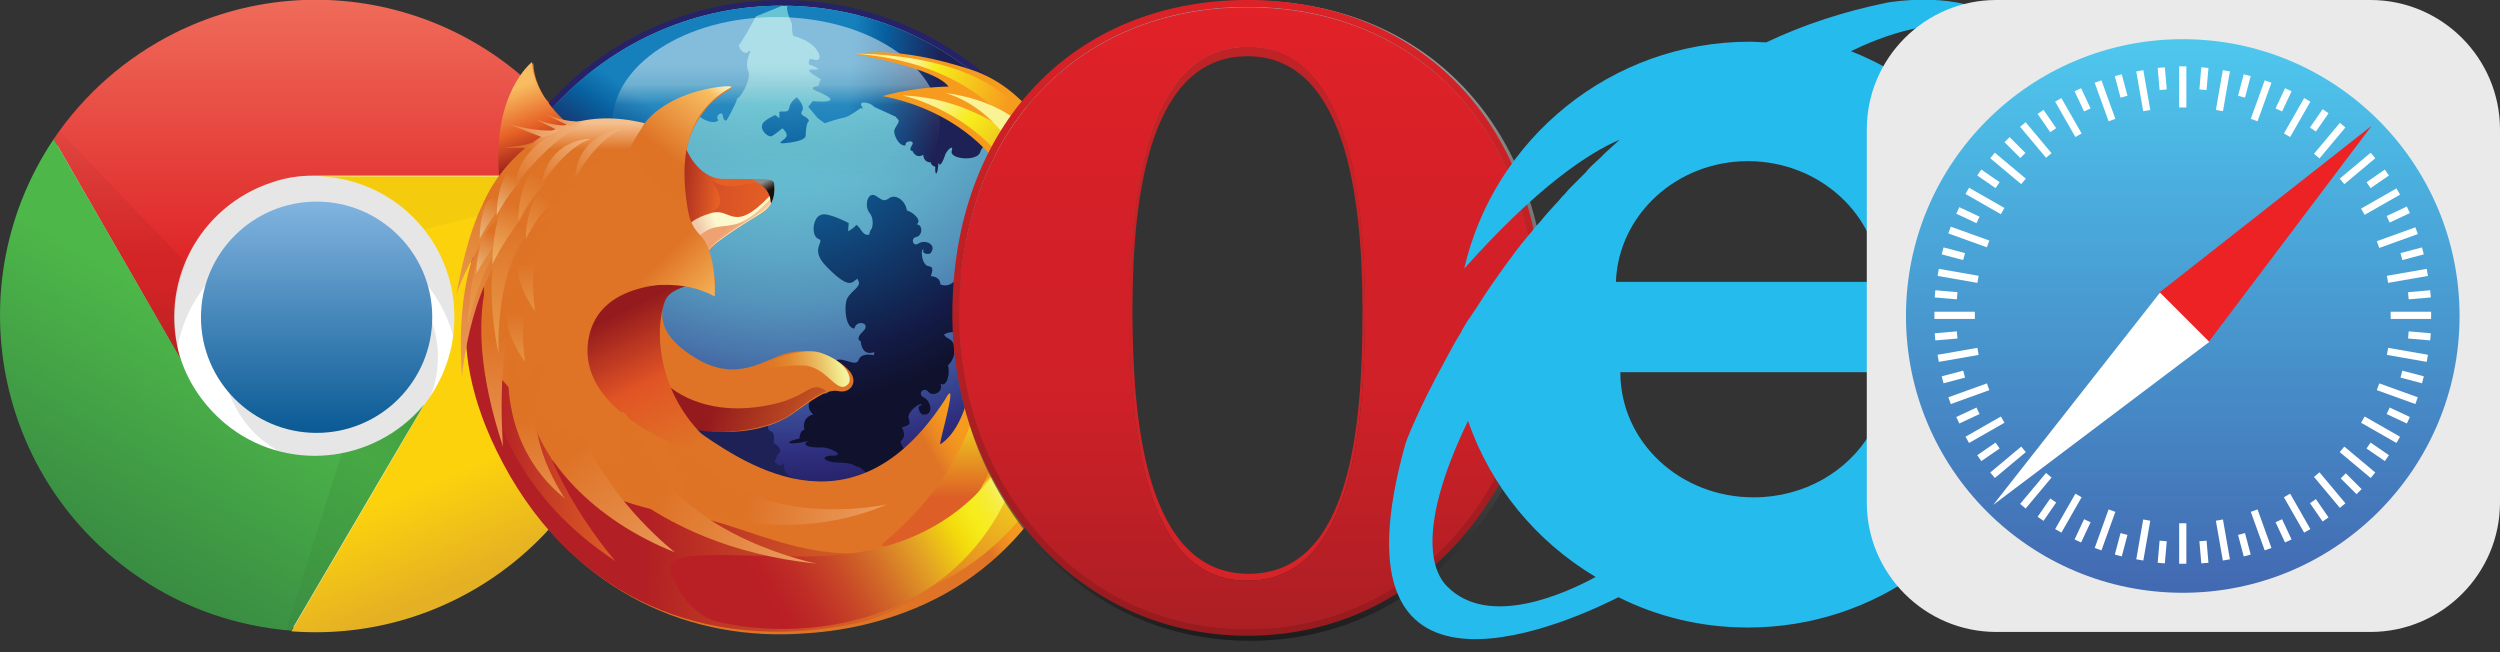 <svg xmlns="http://www.w3.org/2000/svg" xmlns:xlink="http://www.w3.org/1999/xlink" width="395.6" height="103.2" viewBox="0 0 395.6 103.2"><rect x="0" y="0" width="395.6" height="103.2" fill="#333333" stroke="none"/><circle fill="#fff" cx="50.1" cy="50.2" r="49.2"/><path opacity=".1" fill="#010101" enable-background="new" d="M81.4 59.1c0-17.3-14-31.3-31.3-31.3s-31.3 14-31.3 31.3h8.9c0-12.4 10-22.4 22.4-22.4s22.4 10 22.4 22.4"/><circle opacity=".1" fill="#010101" enable-background="new" cx="52.3" cy="56.5" r="17"/><linearGradient id="a" gradientUnits="userSpaceOnUse" x1="-382.913" y1="418.827" x2="-382.913" y2="418.38" gradientTransform="matrix(82 0 0 -82 31448.988 34375.672)"><stop offset="0" stop-color="#83B5E0"/><stop offset="1" stop-color="#0A5A95"/></linearGradient><circle fill="url(#a)" cx="50.1" cy="50.2" r="18.3"/><linearGradient id="b" gradientUnits="userSpaceOnUse" x1="-150.85" y1="-435.303" x2="-150.85" y2="-476.019" gradientTransform="matrix(1 0 0 -1 202.5 -435.224)"><stop offset="0" stop-color="#EF6B5A"/><stop offset="1" stop-color="#DF2628"/></linearGradient><path fill="url(#b)" d="M94.8 27.8C82.5 3 52.5-7.1 27.7 5.2 19.9 9.1 13.3 14.9 8.5 22l20.1 34.9c-3.7-11.8 2.8-24.3 14.6-28.1 2.1-.7 4.2-1 6.4-1"/><linearGradient id="c" gradientUnits="userSpaceOnUse" x1="-190.308" y1="-521.033" x2="-169.727" y2="-487.03" gradientTransform="matrix(1 0 0 -1 202.5 -435.224)"><stop offset="0" stop-color="#398C42"/><stop offset="1" stop-color="#4DB749"/></linearGradient><path fill="url(#c)" d="M8.5 22C-6.9 45-.8 76.1 22.2 91.5c7.1 4.8 15.3 7.6 23.9 8.3l21-35.8c-7.9 9.5-22 10.9-31.5 3-3.2-2.7-5.7-6.2-7-10.2"/><linearGradient id="d" gradientUnits="userSpaceOnUse" x1="-121.381" y1="-524.66" x2="-143.305" y2="-471.865" gradientTransform="matrix(1 0 0 -1 202.5 -435.224)"><stop offset="0" stop-color="#E4B024"/><stop offset=".3" stop-color="#FCD20D"/></linearGradient><path fill="url(#d)" d="M46.1 99.9c27.6 2.1 51.7-18.6 53.7-46.2.7-8.9-1-17.8-5-25.8H49.7c12.3 0 22.3 10 22.2 22.4 0 5-1.7 9.8-4.8 13.8"/><linearGradient id="e" gradientUnits="userSpaceOnUse" x1="-183.5" y1="-490.784" x2="-183.5" y2="-454.99" gradientTransform="matrix(1 0 0 -1 202.5 -435.224)"><stop offset="0" stop-color="#010101" stop-opacity=".15"/><stop offset=".3" stop-color="#010101" stop-opacity=".06"/><stop offset="1" stop-color="#010101" stop-opacity=".03"/></linearGradient><path fill="url(#e)" d="M8.5 22l20.1 34.9c-1.5-5-1.2-10.4.9-15.2l-20.1-21"/><linearGradient id="f" gradientUnits="userSpaceOnUse" x1="-134.069" y1="-502.36" x2="-158.677" y2="-527.415" gradientTransform="matrix(1 0 0 -1 202.5 -435.224)"><stop offset="0" stop-color="#010101" stop-opacity=".15"/><stop offset=".3" stop-color="#010101" stop-opacity=".06"/><stop offset="1" stop-color="#010101" stop-opacity=".03"/></linearGradient><path fill="url(#f)" d="M46.1 99.9l21-35.8c-3.3 4-7.9 6.6-13 7.6l-8.9 28.2"/><linearGradient id="g" gradientUnits="userSpaceOnUse" x1="-134.445" y1="-509.551" x2="-130.866" y2="-474.206" gradientTransform="matrix(1 0 0 -1 202.5 -435.224)"><stop offset="0" stop-color="#010101" stop-opacity=".15"/><stop offset=".3" stop-color="#010101" stop-opacity=".06"/><stop offset="1" stop-color="#010101" stop-opacity=".03"/></linearGradient><path fill="url(#g)" d="M94.8 27.8H49.7c6.8 0 13.2 3.2 17.4 8.5l28.6-7.2"/><ellipse fill="#262268" cx="123.7" cy="49.8" rx="49.8" ry="49.8"/><radialGradient id="h" cx="124.411" cy="377.668" r="87.454" gradientTransform="translate(0 -371.604)" gradientUnits="userSpaceOnUse"><stop offset="0" stop-color="#68C5D5"/><stop offset=".16" stop-color="#67C2D3"/><stop offset=".28" stop-color="#64B9CF"/><stop offset=".385" stop-color="#5DA8C6"/><stop offset=".483" stop-color="#5493BB"/><stop offset=".576" stop-color="#4975AB"/><stop offset=".665" stop-color="#3B5198"/><stop offset=".749" stop-color="#2F2F7F"/><stop offset=".815" stop-color="#262268"/><stop offset="1" stop-color="#596BAE"/></radialGradient><ellipse fill="url(#h)" cx="123.7" cy="49.8" rx="48.8" ry="48.9"/><radialGradient id="i" cx="124.397" cy="383.499" r="43.829" gradientTransform="translate(0 -371.604)" gradientUnits="userSpaceOnUse"><stop offset="0" stop-color="#1680BC"/><stop offset=".338" stop-color="#08609F"/><stop offset="1" stop-color="#1D2156"/></radialGradient><path fill="url(#i)" d="M116.7 75.1c-.1-.3-.7-1-1.2-1.2s-1 .7-1.3-.8c-1.1.6-1.5-.2-1.5-.2s-1.1.1-1.4 1.5c-.5.6-1.9 3-1.2.6.7-2.5-.8-.2-.9 1-.3.5-.7.6-.4-1.9-1-.3-1.5-2.6-.9-2.7-.6-.9-.1-2.2.4-2.1s1.4-1.1 1.4-1.4.4-.1.4-2 .7-2.4.8-.8c.1 1.6 1-.5.9-1.3s.1-2.6.7-1.5c-.7-2.6-.1-2.7.3-1 1 .1 1 .6 1 .6 1.1-.3 1.6.6 1.7 1 1-1.2 2.1.1 2.1.1s.7-.2.4 1c-.3 1.2 1.5.6 1-.3.9-.5 2.2.9 2.7 1.9.4.9-.7 2.3.2 2.6.9.3.5 1.9.5 1.9s1.9 1 .6 1.9l-.4 1.1s.8.9 1.1.4c.3-.6.4.6.4.6-.1-.2.2 1.2 1.4 1.5 1.2.3 1.9 2.1.6 2.2-1.3 0-1.4 0-1.7.7-.3.8-2 .8-2.9-.2-.9.3-2.5-.1-2.1-.8-.8.5-1.5-.8-.9-1.3s-.3-1.3-.7-.5c-.3.8-2 1.2-1.9-.2 0-.4.9-.6 1-.3-.2.3-.1-.1-.2-.1z"/><radialGradient id="j" cx="124.398" cy="383.5" r="43.827" gradientTransform="translate(0 -371.604)" gradientUnits="userSpaceOnUse"><stop offset="0" stop-color="#1680BC"/><stop offset=".338" stop-color="#08609F"/><stop offset="1" stop-color="#1D2156"/></radialGradient><path fill="url(#j)" d="M157.1 36.9c.3.3.8.2 1.1.1.3-.1.2-.3.5-.4.2-.1 1.2.4.9 1.3-.6.1-.8.8-.8.8s-.6.2-.9.1c-.3-.1-.3-.1-.7 0-.4 0-1.4-.5-.3-.5 1.1 0-.1-.5-.6-.5-.4 0-.1-.4.4-.3-.2-.6 0-1.1.4-.6z"/><radialGradient id="k" cx="124.394" cy="383.497" r="43.834" gradientTransform="translate(0 -371.604)" gradientUnits="userSpaceOnUse"><stop offset="0" stop-color="#1680BC"/><stop offset=".338" stop-color="#08609F"/><stop offset="1" stop-color="#1D2156"/></radialGradient><path fill="url(#k)" d="M153.5 39c-.3.3 0 1.1.4 1.1s.9-.2.9-.2.3.6 0 .7c-.3.2-1.1.1 0 .5s1.4.3 1.5.1.4-.9.6-.8c.2-.4-.6-.7-.2-.9.4-.2.1-1.1.1-1.1s-.6 0-.8.4-.6 0-.8 0c0 .2-.2.4-.2.4l-.2-.4s-1.1 0-1.3.2z"/><radialGradient id="l" cx="125.113" cy="387.648" r="48.151" gradientTransform="translate(0 -371.604)" gradientUnits="userSpaceOnUse"><stop offset="0" stop-color="#1680BC"/><stop offset=".264" stop-color="#0F629B"/><stop offset=".844" stop-color="#131B46"/><stop offset="1" stop-color="#10112D"/></radialGradient><path fill="url(#l)" d="M145.9 39.7c0-.1.3-.5.2 0-.2.4.9.7 1.2.3 1-1.4-1-2.1-1.9-1.5-.9.7-1.4-.8-.4-1s1.1-2 0-2c1-.5-.4-1.9-1.5-2.2-.2-1.6-1.8-2.6-2.7-2s-1 .5-2.2-.3c-1.3-.8-1.9 1.6-1 2.7.9 1.1.3 2.8.3 2.5 0 0-.4.6-.3.9-1.1.4-1.4-1.2-2.1-1.5-.5.6-1.3 1-1.3 1l.1-1.3s-3.4-1.8-4.4-1.3c-1.3.4-1.6 3.3-.4 3.8 1.2.4-1.5 1.5 1.2 4.3s3.7 2.9 4.3 2.5c.1-.1.4-.3.7-.5 0 .1.1.2.1.3.7 1-1.6 1.8-1.9 3.3-.3 1.5 0 4.2 1.3 4.3.3-1.5 2.7-.9 1.4.4-1.4 1.3-.4 1.6-.4 1.6s.1 2.5 2.2 1.7c-.1.1-.1.3-.1.5-.6-.1-2-.3-2.4.7-.4 1.3-2.3-.4-3.6.1-1.3.6-3.2 2.4-2.6 3.7 1.2-.6 2.2 2.1.5 1.5-1.7-.5-1.4.5-1.4.5s-1.8 1.4-.1 2.9c-.7.1-1.8.8-1.4 2.4 0 0-.7 0-.8 1.4-2.4.5-2.3 1.2 1.4.4-1.5.8 1 1.1 2.1 1s4 1.3 1.8 1.3-1.5 1.1 1.1 1.1c2.6.1 2.3.7 2.7.6.4 0 2.1 1.3 2 2.1-.1.7 1.8 1.5 3 .7.1.8 3.3.2 3.7-1.2 3.5.5 3.4-.1 2.6-.5-1.7-.3-4.9-2.6-1.5-1.4s.1-.9-.8-1.7c-2-.4-2.1-2-2.1-2s1.1-.6.2-2.2c2.1-.4.8-1.1 1.1-1.9.2-.7 1.3-1.6 1.7-1.7.1-.1.7 0 .1.2-.5 0-.1 1.3.4 1.4 1.9.2 1.3-2.2.2-2.7s-.1-1.8.7-.9c.8.9 2.5-.1 1.9-1.3 1 .7 1.6-1.6 1.2-2.9 1.4-1.2 1.3-3.6.3-4.1-.5-.3-.8-.4-.9-.8.6-.3 1.5-.5 1.8-.2.5.5 2-.9 1.9-2.4.6.3 1.6-2.8.8-4 2-2.7 1.4-3 .8-2.5-1 1.4-4.2 3-1.7.6 2.4-2.3-.6-.6-1.7-.2-1.2 1.5-2.5.8-2.5.8s.1-1.2-1.5-1.3c.7-2-.4-1.3-.8-1.8-.6-.5-.7-1.9-.6-2.2z"/><radialGradient id="m" cx="124.396" cy="383.497" r="43.83" gradientTransform="translate(0 -371.604)" gradientUnits="userSpaceOnUse"><stop offset="0" stop-color="#1680BC"/><stop offset=".338" stop-color="#08609F"/><stop offset="1" stop-color="#1D2156"/></radialGradient><path fill="url(#m)" d="M120.6 19.8c-.3.8 1 2.1 1.6 1.7.7-.4 1.6-1.2 1.6-1.2s1 .8.6 1.4-2 1.2.3.9c2.4-.3 2.8-.8 2.8-1.2 0-.5.1-2.1.5-2.2 0-.8-1.6-.8-1.1-1.6.6-.8-.8-2.2-.8-2.2s-1 .6-1.2 1.6c-.1 1-1.1.5-1.6.7.1.5 0 1 0 1l-.6-.5c.2-.1-2 .8-2.1 1.6z"/><radialGradient id="n" cx="124.397" cy="383.49" r="43.837" gradientTransform="translate(0 -371.604)" gradientUnits="userSpaceOnUse"><stop offset="0" stop-color="#1680BC"/><stop offset=".338" stop-color="#08609F"/><stop offset="1" stop-color="#1D2156"/></radialGradient><path fill="url(#n)" d="M124.4 61.2c-.3.3 0 1.1.4 1.1s.9-.2.9-.2.3.6 0 .7c-.3.2-1.1.1 0 .5s1.4.3 1.5.1.4-.9.6-.8c.2-.4-.6-.7-.2-.9.4-.2.1-1.1.1-1.1s-.6 0-.8.4c-.2.4-.6 0-.8 0 0 .2-.2.4-.2.4l-.2-.4c.1 0-1.1-.1-1.3.2z"/><defs><ellipse id="o" cx="123.7" cy="49.8" rx="48.8" ry="48.9"/></defs><clipPath id="p"><use xlink:href="#o" overflow="visible"/></clipPath><linearGradient id="q" gradientUnits="userSpaceOnUse" x1="134.32" y1="385.471" x2="148.467" y2="386.677" gradientTransform="translate(0 -371.604)"><stop offset="0" stop-color="#1680BC"/><stop offset=".338" stop-color="#08609F"/><stop offset="1" stop-color="#1D2156"/></linearGradient><path clip-path="url(#p)" fill="url(#q)" d="M124.8.8c-.8.2.5 2.9.5 2.9s0 1.9.3 2 2.4.6 3.5 2 .5 2.1-.4 1.7c-.9-.4-.7.8-.7.8s2.7.9.7.8c-2.1-.1 1.4 1.5 1.2 1.6-.2.2-.4 1-.4 1s-1.8.2-.3.8c5.3 2.2-.6 1.6-.6 1.6l-.7.9 1.5 1.8 1.1.8s2.4-.8 3.1-.9c.7-.1 2.6-1.5 2.6-1.5s.6.4.1-.4c-.4-.8 1.5-.5 2 .2l3.5 1.6c0 .1.1.2.2.3.7.5-.6 1.3-.5 2.1.1.9.9 2.3 1.8 2.1-.2-.8 1.6-.9 1 0s.1.9.1.9.5 1.3 1.7.6c0 .4.2 1.2 1.2 1.2 0 0-.1.4.7.7-.1 1.5.4 1.5.5-.7.2 1 .8-.4 1-1 .1-.7 1.5-2.1 1.1-.8-.4 1.3 4 1.7 4.5.2s2.2-2.3 2.3-2.5-3.8-.6-3.4-.4c.4.2 1.2-.8.9-1.7.5.1.7-1.9-.1-2.5 1-2 .5-2.1.2-1.7-.5 1-2.5 2.5-1.1.7 1.4-1.9-.5-.2-1.2.2-.6 1.1-1.6.9-1.6.9s-.2-.8-1.3-.5c.1-1.4-.5-.7-.9-1-.2-.2-.5-.5-.6-.8.9.4 2.2.8 2 .1-.1-.5 1.8.5 1.8.3l2.4-.3 2.3-1.5C141.9.1 124.8.8 124.8.8z"/><defs><ellipse id="r" cx="123.7" cy="49.8" rx="48.8" ry="48.9"/></defs><clipPath id="s"><use xlink:href="#r" overflow="visible"/></clipPath><linearGradient id="t" gradientUnits="userSpaceOnUse" x1="102.487" y1="387.643" x2="94.668" y2="399.126" gradientTransform="translate(0 -371.604)"><stop offset="0" stop-color="#1680BC"/><stop offset=".338" stop-color="#08609F"/><stop offset="1" stop-color="#1D2156"/></linearGradient><path clip-path="url(#s)" fill="url(#t)" d="M102.7 5.1c-8.9 4-15.6 12.2-15.6 12.2s.8 1.8 1.1 1.7c.3-.1-2 4.7-.3 5s6.5-3 5.6-2.7.5-1.8.5-1.8 2.5-1.1 1 .2 1.9.2 1.9.4c-.1.3.4 1 .4 1s-1.2 1.3.3.7c5.2-1.7.7 1.5.7 1.5l.1 1.1 2.2.4 1.3-.1s1.2-2 1.6-2.6.9-2.8.9-2.8.7-.1-.2-.4c-.9-.3.8-1.3 1.6-1.2l3.6-1.1c.1.1.2.1.4.1.8-.1.4 1.3 1.1 1.9.7.5 2.2 1.1 2.8.4-.7-.5.6-1.7.7-.6.2 1 .6.6.6.6s1.3-2.2 1.7-3.5c.2.3 2.3-2.8 1.7-4.3-.6-1.5.4-2.9.3-3.1-.1-.2-.8.4-.3.3.5-.2-1.3.6-1.6-1.7-.2-2.4-.6.2-.8 1 .3 1.3 3.6-5.1 3.6-5.1l4.2-1.7c.1-.2-9.5-1-21.1 4.2z"/><linearGradient id="u" gradientUnits="userSpaceOnUse" x1="122.8" y1="400.593" x2="122.8" y2="381.586" gradientTransform="translate(0 -371.604)"><stop offset=".014" stop-color="#010101" stop-opacity="0"/><stop offset=".65" stop-color="#C5E0E3" stop-opacity=".2"/><stop offset=".822" stop-color="#C5E0E3"/><stop offset=".85" stop-color="#CDE5E8"/><stop offset=".944" stop-color="#E9F6F7"/><stop offset="1" stop-color="#F2FAFB"/></linearGradient><ellipse opacity=".5" fill="url(#u)" enable-background="new" cx="122.8" cy="19.5" rx="25.9" ry="16.8"/><linearGradient id="v" gradientUnits="userSpaceOnUse" x1="124.52" y1="419.162" x2="136.258" y2="412.269" gradientTransform="translate(0 -371.604)"><stop offset="0" stop-color="#DF7426"/><stop offset=".545" stop-color="#DF7426"/><stop offset=".701" stop-color="#EB8923"/><stop offset=".859" stop-color="#F3961F"/><stop offset="1" stop-color="#F69B1E"/></linearGradient><path fill="url(#v)" d="M175.4 36.2l-1.2 7.7s-1.7-14.2-3.8-19.5c-3.2-8.1-4.6-8.1-4.7-8.1 2.2 5.5 1.8 8.4 1.8 8.4s-3.8-10.4-13.9-13.7c-11.9-3.9-18-2.5-18-2.4 0 .1 12.3 2.1 14.5 5.1 0 0-5.2 0-10.4 1.5-.2.1 19.1 2.4 23.1 21.8 0 0-2.1-4.4-4.7-5.2 1.7 5.3 1.3 15.2-.4 20.2-.2.6-.4-2.8-3.7-4.2 1 7.4-.1 19.2-5.2 22.5-.4.3 3.2-11.6.7-7-14.9 22.9-32.7 9.3-39.9 4.4 5.8 1.4 11.9.4 15.5-2 3.6-2.5 5.7-4.2 7.6-3.8s3.2-1.5 1.7-3.2-5.1-4-9.9-2.8c-3.4.9-7.7 4.7-14.2.9-5.5-3.3-5.5-5.9-5.5-7.6 0-1.7 1.5-4.3 4.3-3.9 2.5.4 1.2-1.1 3.8 0 .7.3-.1-3.5-1.1-5.9 2-4.1 8.4-5.4 8.9-5.7.9-.7.4-1 .7-2 .3-.9.5-3.4-6.7-2.7-3.3.3-5.4-4-6.1-5 .2-1.3.6-2.5 1.1-3.6.5-1 1-1.9 1.6-2.6.2-.2.3-.4.4-.6 1.1-1.2 2.4-2.3 4-3.2.8-.5-9.2 0-13.7 5.9-1.2.2-2.9-.2-4.7-.2-2.3 0-4.2.3-5.8.7-.3.1-.7 0-1.2-.1-1.5-1.5-5.7-5.3-5.9-10.3 0 0-6.1 4.7-5.2 17.5-.1 7.1-2.2 5.1-3.3 8.9-.5 1.8.8 3.2.8 3.3l1.5-1.6S68.7 54.6 81 75.6c10.6 18.1 28.3 26.1 46.7 24.6 3.2-.2 6.5-.7 9.7-1.5 42.7-10.7 38-62.5 38-62.5z"/><linearGradient id="w" gradientUnits="userSpaceOnUse" x1="105.333" y1="402.673" x2="114.444" y2="403.454" gradientTransform="translate(0 -371.604)"><stop offset=".011" stop-color="#941A1D"/><stop offset=".897" stop-color="#E65F25"/></linearGradient><path fill="url(#w)" d="M108.4 23.2s1.9 5.1 6 5.1c7.9 0 8.1.1 8.1 1 .2 2.9-1.3 3.9-1.8 4.3-.6.4-8.1 4.8-8.4 6.1s-8.7-11.9-8.7-11.9l4.8-4.6z"/><linearGradient id="x" gradientUnits="userSpaceOnUse" x1="90.748" y1="400.077" x2="123.636" y2="404.188" gradientTransform="translate(0 -371.604)"><stop offset=".011" stop-color="#941A1D"/><stop offset=".136" stop-color="#A32521"/><stop offset=".498" stop-color="#C74527"/><stop offset=".789" stop-color="#DD5726"/><stop offset=".972" stop-color="#E65F25"/></linearGradient><path fill="url(#x)" d="M112.6 28.6s2.6 3.3.6 4.6c-2.4 1.6 3.4 2 5.4.8 2.1-1.2 3.4-2.9 3.4-3.1.1-.3.8-2.6-3.6-1.8-2.6.5-3.6.7-5.8-.5z"/><linearGradient id="y" gradientUnits="userSpaceOnUse" x1="111.128" y1="408.81" x2="113.75" y2="407.656" gradientTransform="translate(0 -371.604)"><stop offset="0" stop-color="#F2C9AA"/><stop offset="1" stop-color="#FCF9CE"/></linearGradient><path fill="url(#y)" d="M120.7 33.6c.4-.3 1.4-1 1.7-2.5-.3.1-.3-.2-.6-.1-5.8 6.1-6.1 1.8-9.2 2.7-2.9.8-3.6 1.9-3.7 2 0 .1.1.1.1.2.8.4 1.6 1.8 2.2 3 .6.7 1 1 1 .8.4-1.3 7.9-5.7 8.5-6.1z"/><linearGradient id="z" gradientUnits="userSpaceOnUse" x1="102.761" y1="440.866" x2="146.875" y2="442.682" gradientTransform="translate(0 -371.604)"><stop offset="0" stop-color="#B21F24"/><stop offset="1" stop-color="#DF7426"/></linearGradient><path fill="url(#z)" d="M77.1 38.4c-1.2 2.5-8.8 15.4 3.6 36.9 12.2 21 33.3 27.9 54.9 23.3 6.2-1.3 13.3-6.2 17.8-9.7-2.9-7.3-1.2-7.1-2.7-6.1-17.4 10.8-31.2.1-41.9-1.2-39.3-5-31.6-43.3-31.6-43.3l-.1.1z"/><linearGradient id="A" gradientUnits="userSpaceOnUse" x1="113.267" y1="434.031" x2="136.268" y2="442.244" gradientTransform="translate(0 -371.604)"><stop offset="0" stop-color="#941A1D"/><stop offset="1" stop-color="#DF7426"/></linearGradient><path fill="url(#A)" d="M109.9 67.9c3.7 1.1 11.8.2 15.3-2.4 2.3-1.7 4.1-3.1 5.6-3.6-2.6-1.8-2.7.7-8.2 2-11.5 2.7-17.1-3.1-17.1-3.1.8 4.6 3.7 6.8 5 7.6-.5-.3-.7-.5-.6-.5z"/><linearGradient id="B" gradientUnits="userSpaceOnUse" x1="100.156" y1="430.586" x2="122.599" y2="430.586" gradientTransform="matrix(.999 .049 -.049 .999 -3.217 -362.863)"><stop offset=".056" stop-color="#B21F24"/><stop offset="1" stop-color="#DD5E26"/></linearGradient><path fill="url(#B)" d="M97.4 88.8S87.8 78 85.1 65.9c-3.9-3.7-6.7-6.9-8.6-9.2 1.1 8.6 5.5 22 20.9 32.1z"/><linearGradient id="C" gradientUnits="userSpaceOnUse" x1="336.538" y1="192.131" x2="348.738" y2="229.927" gradientTransform="matrix(.993 .119 -.119 .993 -227.208 -166.598)"><stop offset=".056" stop-color="#DE7326"/><stop offset="1" stop-color="#F5C08E"/></linearGradient><path fill="url(#C)" d="M89.4 78.9s-6.6-9.4-4.1-17.4c2.2-7.2-.5-2.9-2-1.4-1.6 1.6-2.4-4.6-2.4-5.3-.2 0-3.2 14.7 8.5 24.1z"/><linearGradient id="D" gradientUnits="userSpaceOnUse" x1="103.624" y1="409.93" x2="103.624" y2="452.177" gradientTransform="matrix(.999 .045 -.045 .999 -3.93 -363.057)"><stop offset=".056" stop-color="#DE7326"/><stop offset="1" stop-color="#F5C08E"/></linearGradient><path fill="url(#D)" d="M79.6 70.7s-1.5-19.1 3.3-21.8c7.6-4.3.6-3.3-1.6-2.1s-2-6.7-1.7-7.5c.3-.7-7.9 7.5 0 31.4z"/><path fill="#A31D21" d="M112.7 14.5l-6 6.1s.2 7.8.4 10c.7.8 3 6.4 1.2 5.1s-.5-1.3-.3-.6c-.1.1-4.3-9.1 4.7-20.6z"/><linearGradient id="E" gradientUnits="userSpaceOnUse" x1="85.593" y1="397.501" x2="81.01" y2="385.756" gradientTransform="translate(0 -371.604)"><stop offset=".011" stop-color="#941A1D"/><stop offset=".472" stop-color="#E65F25"/><stop offset="1" stop-color="#F8BD60"/></linearGradient><path fill="url(#E)" d="M84.2 9.8s-6.4 4.9-5.2 18.3c4.9-4.4 11.9-7.7 11.9-7.7-1.1-.8-6.5-5.1-6.7-10.6z"/><linearGradient id="F" gradientUnits="userSpaceOnUse" x1="105.229" y1="400.187" x2="116.212" y2="385.751" gradientTransform="translate(0 -371.604)"><stop offset=".197" stop-color="#DE7326"/><stop offset=".843" stop-color="#F8BD60"/><stop offset="1" stop-color="#FDF9D1"/></linearGradient><path fill="url(#F)" d="M99.9 24.4l9.6 11.9c-2.8-11.7-.6-18.7 6.2-22.5.9-.6-14.3.2-15.8 10.6z"/><linearGradient id="G" gradientUnits="userSpaceOnUse" x1="99.397" y1="419.899" x2="110.531" y2="442.167" gradientTransform="translate(0 -371.604)"><stop offset=".017" stop-color="#941A1D"/><stop offset=".5" stop-color="#E15425"/><stop offset="1" stop-color="#DF7426"/></linearGradient><path fill="url(#G)" d="M93.1 53.8C94.7 43.5 109 45 109 45c-.6.5-3.1.8-3.8 2.7-2.3 6.5-.1 20.6 14.3 26.6 1.6.7-28.8-5.3-26.4-20.5z"/><linearGradient id="H" gradientUnits="userSpaceOnUse" x1="116.236" y1="406.232" x2="119.016" y2="408.751" gradientTransform="translate(0 -371.604)"><stop offset="0" stop-color="#EEA272"/><stop offset=".186" stop-color="#F0A878"/><stop offset=".406" stop-color="#F1B585"/><stop offset=".643" stop-color="#F6CD9C"/><stop offset=".89" stop-color="#FBEEBB"/><stop offset="1" stop-color="#FCF9CE"/></linearGradient><path fill="url(#H)" d="M122.3 31.3h-.2c-.2.2-.9 1-2.5 2.4-3 2.4-4.3 1.8-6.5 2.3-1 .2-2 .9-2.6 1.5.3.4.5.9.7 1.3.6.7 1 1 1 .8.3-1.3 7.8-5.6 8.4-6.1.5-.2 1.3-.8 1.7-2.2z"/><linearGradient id="I" gradientUnits="userSpaceOnUse" x1="99.974" y1="412.229" x2="112.746" y2="425.262" gradientTransform="translate(0 -371.604)"><stop offset=".197" stop-color="#DF7426"/><stop offset=".843" stop-color="#F8BD60"/><stop offset="1" stop-color="#FDF9D1"/></linearGradient><path fill="url(#I)" d="M113.1 46.9c.1-2.2-.1-7.5-2.3-9.7-1.7-1.7-2.1-3.8-2.4-6C89.6 38.1 87 47.3 88.8 47c15-2.4 19.3-2.7 24.3-.1z"/><linearGradient id="J" gradientUnits="userSpaceOnUse" x1="1038.811" y1="-787.351" x2="1038.811" y2="-739.468" gradientTransform="matrix(.967 .254 -.254 .967 -1123.29 531.772)"><stop offset=".056" stop-color="#DE7326"/><stop offset="1" stop-color="#F5C08E"/></linearGradient><path fill="url(#J)" d="M73.1 59.7s1.3-16.9 9.8-23.1c6.7-4.9 1.5-3.1-1.1-2.9-2.7.2-4.2 1.9-3.6 1.3-.1-.2-6.4 5-5.1 24.7z"/><linearGradient id="K" gradientUnits="userSpaceOnUse" x1="42.2" y1="341.178" x2="26.011" y2="367.543" gradientTransform="matrix(.99 -.08 .095 1.173 8.929 -366.297)"><stop offset=".056" stop-color="#DE7326"/><stop offset="1" stop-color="#F2C06E"/></linearGradient><path fill="url(#K)" d="M72.2 46.7s4.5-14.4 13.7-14.3c6.1.1 1.3-5.1-.6-5.9s-2.4-.8-2.8-.4c-.7.6-6.7.3-10.3 20.6z"/><linearGradient id="L" gradientUnits="userSpaceOnUse" x1="138.134" y1="428.51" x2="120.935" y2="431.795" gradientTransform="translate(0 -371.604)"><stop offset=".005" stop-color="#FFFAEF"/><stop offset=".276" stop-color="#F3F19F"/><stop offset=".31" stop-color="#F2EC91"/><stop offset=".467" stop-color="#ECC267"/><stop offset=".618" stop-color="#E7A147"/><stop offset=".761" stop-color="#E2872C"/><stop offset=".892" stop-color="#E07926"/><stop offset="1" stop-color="#DF7426"/></linearGradient><path fill="url(#L)" d="M134.2 60.8c.7-.7.2-3.3-4.1-4.9-3.9-1.4-10.1 2.2-11.9 2.9 0 0 7-1.3 9.6-.9 3.4.7 4.7 4.6 6.4 2.9z"/><linearGradient id="M" gradientUnits="userSpaceOnUse" x1="-279.846" y1="753.712" x2="-279.846" y2="793.731" gradientTransform="matrix(.992 .126 -.126 .992 455.52 -678.862)"><stop offset=".056" stop-color="#DE7326"/><stop offset="1" stop-color="#F2C06E"/></linearGradient><path fill="url(#M)" d="M78.9 56.1s-.8-14.2 5.6-20.2c5-4.8.9-2.7-1.2-2.3-2.2.5-3.2 2-2.9 1.4 0-.1-4.7 4.9-1.5 21.1z"/><linearGradient id="N" gradientUnits="userSpaceOnUse" x1="-176.346" y1="652.768" x2="-176.346" y2="692.783" gradientTransform="matrix(.932 .362 -.362 .932 484.061 -514.013)"><stop offset=".056" stop-color="#DE7326"/><stop offset="1" stop-color="#F2C06E"/></linearGradient><path fill="url(#N)" d="M74 51.6s2.7-13.9 10.3-18.3c6-3.4 1.5-2.4-.6-2.5-2.3-.1-3.6 1.2-3.1.7-.1-.2-5.8 3.6-6.6 20.1z"/><linearGradient id="O" gradientUnits="userSpaceOnUse" x1="-275.475" y1="482.067" x2="-286.618" y2="498.781" gradientTransform="matrix(.81 -.586 .586 .81 23.781 -503.579)"><stop offset=".056" stop-color="#DE7326"/><stop offset="1" stop-color="#F2C072"/></linearGradient><path fill="url(#O)" d="M83.1 57.3s-1.5-8.5 1.7-12.6c2.5-3.3.3-1.7-.9-1.2s-1.7 1.5-1.5 1.1c.1-.4-5.5 4 .7 12.7z"/><linearGradient id="P" gradientUnits="userSpaceOnUse" x1="-269.479" y1="476.568" x2="-280.622" y2="493.281" gradientTransform="matrix(.81 -.586 .586 .81 23.781 -503.579)"><stop offset=".056" stop-color="#DE7326"/><stop offset="1" stop-color="#F2C072"/></linearGradient><path fill="url(#P)" d="M84.7 49.3s-1.5-8.5 1.7-12.6c2.5-3.3.3-1.7-.9-1.2S83.8 37 84 36.6c.2-.3-5.4 4 .7 12.7z"/><linearGradient id="Q" gradientUnits="userSpaceOnUse" x1="80.59" y1="403.392" x2="75.715" y2="412.492" gradientTransform="translate(0 -371.604)"><stop offset=".056" stop-color="#DE7326"/><stop offset="1" stop-color="#EED8A6"/></linearGradient><path fill="url(#Q)" d="M75.9 37.8s3.4-7 8-8.4c3.6-1.1 1.1-1.1 0-1.4-1.2-.3-2 .2-1.7 0s-6.2.1-6.3 9.8z"/><linearGradient id="R" gradientUnits="userSpaceOnUse" x1="80.071" y1="408.937" x2="75.196" y2="418.037" gradientTransform="translate(0 -371.604)"><stop offset=".056" stop-color="#DE7326"/><stop offset="1" stop-color="#EED8A6"/></linearGradient><path fill="url(#R)" d="M75.4 43.3s3.4-7 8-8.4c3.6-1.1 1.1-1.1 0-1.4-1.2-.3-2 .2-1.7 0 .3-.1-6.2.1-6.3 9.8z"/><linearGradient id="S" gradientUnits="userSpaceOnUse" x1="85.631" y1="405.091" x2="80.919" y2="416.79" gradientTransform="translate(0 -371.604)"><stop offset=".056" stop-color="#DE7326"/><stop offset="1" stop-color="#F2C072"/></linearGradient><path fill="url(#S)" d="M77.9 41.8S83.9 29.4 92 27c6.4-1.9 2-1.9 0-2.4-2.1-.5-3.6.3-3 0 .5-.3-10.9.1-11.1 17.2z"/><linearGradient id="T" gradientUnits="userSpaceOnUse" x1="87.39" y1="399.385" x2="76.247" y2="416.099" gradientTransform="translate(0 -371.604)"><stop offset=".056" stop-color="#DE7326"/><stop offset="1" stop-color="#F2C072"/></linearGradient><path fill="url(#T)" d="M82 35.1s3.8-7.7 8.8-9.2c4-1.2 1.2-1.2 0-1.5-1.3-.3-2.2.2-1.9 0 .3-.2-6.8.1-6.9 10.7z"/><linearGradient id="U" gradientUnits="userSpaceOnUse" x1="88.108" y1="402.738" x2="77.952" y2="417.971" gradientTransform="translate(0 -371.604)"><stop offset=".056" stop-color="#DE7326"/><stop offset="1" stop-color="#F2C072"/></linearGradient><path fill="url(#U)" d="M83.2 37.8s3.4-7 8-8.4c3.6-1.1 1.1-1.1 0-1.4-1.2-.3-2 .2-1.7 0 .3-.1-6.1.1-6.3 9.8z"/><linearGradient id="V" gradientUnits="userSpaceOnUse" x1="120.751" y1="400.421" x2="121.556" y2="401.855" gradientTransform="translate(0 -371.604)"><stop offset="0" stop-color="#8B8C8A"/><stop offset="1" stop-color="#170F0C"/></linearGradient><path fill="url(#V)" d="M122.5 29.3c0-.7-.1-1-3.7-1 .4.2 1.1.5 1.9 1.2 1 .8 1.2 1.7 1.3 2.7.4-.7.6-1.6.5-2.9z"/><linearGradient id="W" gradientUnits="userSpaceOnUse" x1="89.215" y1="395.513" x2="89.215" y2="391.11" gradientTransform="translate(0 -371.604)"><stop offset=".056" stop-color="#DE7326"/><stop offset="1" stop-color="#F5C08E"/></linearGradient><path fill="url(#W)" d="M102 19.5l-3 4.9s-12.2-1.9-22.5 8.1c-.9.8 6.7-17.7 25.5-13z"/><linearGradient id="X" gradientUnits="userSpaceOnUse" x1="110.203" y1="389.392" x2="119.418" y2="378.623" gradientTransform="matrix(.999 .04 -.04 .999 -5.36 -364.618)"><stop offset=".056" stop-color="#DE7326"/><stop offset="1" stop-color="#F5C08E"/></linearGradient><path fill="url(#X)" d="M91 28.2s3.2-6 7.4-7.8c-2.1.1-7 1.8-7.4 7.8z"/><linearGradient id="Y" gradientUnits="userSpaceOnUse" x1="83.264" y1="399.732" x2="78.389" y2="408.831" gradientTransform="translate(0 -371.604)"><stop offset=".056" stop-color="#DE7326"/><stop offset="1" stop-color="#EED8A6"/></linearGradient><path fill="url(#Y)" d="M78.6 34.1s3.4-7 8-8.4c3.6-1.1 1.1-1.1 0-1.4-1.2-.3-2 .2-1.7 0 .2-.1-6.2.1-6.3 9.8z"/><linearGradient id="Z" gradientUnits="userSpaceOnUse" x1="136.783" y1="370.005" x2="145.785" y2="359.485" gradientTransform="matrix(.995 .104 -.104 .995 -13.59 -352.925)"><stop offset=".056" stop-color="#DE7326"/><stop offset="1" stop-color="#F5C08E"/></linearGradient><path fill="url(#Z)" d="M85.7 29.2s3.5-5.7 7.7-7.2c-2-.1-6.9 1.3-7.7 7.2z"/><linearGradient id="aa" gradientUnits="userSpaceOnUse" x1="127.602" y1="363.887" x2="138.417" y2="365.368" gradientTransform="matrix(.996 .09 -.09 .996 -12.832 -355.766)"><stop offset=".056" stop-color="#DE7326"/><stop offset="1" stop-color="#F5C08E"/></linearGradient><path fill="url(#aa)" d="M91.8 19.5s-2.7 1.2-7.4-.8l4.2 2.1 3.2-1.3z"/><linearGradient id="ab" gradientUnits="userSpaceOnUse" x1="76.098" y1="390.94" x2="91.365" y2="393.031" gradientTransform="translate(0 -371.604)"><stop offset=".056" stop-color="#DE7326"/><stop offset="1" stop-color="#F5C08E"/></linearGradient><path fill="url(#ab)" d="M90.5 20.2s-3.6 1.4-10.4-.7l5.9 2.3c.7-.6 4.5-1.6 4.5-1.6z"/><linearGradient id="ac" gradientUnits="userSpaceOnUse" x1="129.712" y1="363.311" x2="139.65" y2="364.672" gradientTransform="matrix(.996 .09 -.09 .996 -12.832 -355.766)"><stop offset=".056" stop-color="#DE7326"/><stop offset="1" stop-color="#F5C08E"/></linearGradient><path fill="url(#ac)" d="M93.1 19.1s-2.4.7-6.7-1l4.2 2.1c.4-.4 2.5-1.1 2.5-1.1z"/><linearGradient id="ad" gradientUnits="userSpaceOnUse" x1="82.987" y1="394.194" x2="74.026" y2="393.274" gradientTransform="translate(0 -371.604)"><stop offset=".056" stop-color="#DE7326"/><stop offset="1" stop-color="#F5C08E"/></linearGradient><path fill="url(#ad)" d="M85.7 21.8s-1.8 1.5-6.2 1.5l3.9.1 2.3-1.6z"/><linearGradient id="ae" gradientUnits="userSpaceOnUse" x1="132.269" y1="371.102" x2="144.666" y2="356.615" gradientTransform="matrix(.995 .104 -.104 .995 -13.59 -352.925)"><stop offset=".056" stop-color="#DE7326"/><stop offset="1" stop-color="#F5C08E"/></linearGradient><path fill="url(#ae)" d="M81.5 29.3s6-7.8 10.9-9.6c-2.5-.1-10 2.6-10.9 9.6z"/><linearGradient id="af" gradientUnits="userSpaceOnUse" x1="144.325" y1="470.075" x2="168.604" y2="432.627" gradientTransform="translate(0 -371.604)"><stop offset="0" stop-color="#DD5E26"/><stop offset=".736" stop-color="#F6EC1B"/><stop offset=".778" stop-color="#F6EC31"/><stop offset=".837" stop-color="#F9EF5C"/><stop offset=".889" stop-color="#F9F17C"/><stop offset=".932" stop-color="#FBF38F"/><stop offset=".961" stop-color="#FAF396"/></linearGradient><path fill="url(#af)" d="M174.4 42.6s.6 14.5-19.5 34.7c-2.2 2.2-14.4 13.6-14 17 .2 1.2 32-4.9 33.5-51.7z"/><linearGradient id="ag" gradientUnits="userSpaceOnUse" x1="158.47" y1="390.681" x2="142.572" y2="383.699" gradientTransform="translate(0 -371.604)"><stop offset="0" stop-color="#F69B1E"/><stop offset=".736" stop-color="#F6EC1B"/><stop offset=".778" stop-color="#F6EC31"/><stop offset=".837" stop-color="#F9EF5C"/><stop offset=".889" stop-color="#F9F17C"/><stop offset=".932" stop-color="#FBF38F"/><stop offset=".961" stop-color="#FAF396"/></linearGradient><path fill="url(#ag)" d="M135.4 8.5c24.3 1.9 29 19.3 29 18.2 0-16.9-23.1-18.2-29-18.2z"/><linearGradient id="ah" gradientUnits="userSpaceOnUse" x1="169.167" y1="406.599" x2="146.911" y2="385.938" gradientTransform="translate(0 -371.604)"><stop offset="0" stop-color="#DD5E26"/><stop offset=".736" stop-color="#F6EC1B"/><stop offset=".778" stop-color="#F6EC31"/><stop offset=".837" stop-color="#F9EF5C"/><stop offset=".889" stop-color="#F9F17C"/><stop offset=".932" stop-color="#FBF38F"/><stop offset=".961" stop-color="#FAF396"/></linearGradient><path fill="url(#ah)" d="M142.8 15.1s16.8 3.4 21.6 21.3c.6 2.4-2-14.5-1.2-12.9s-6.8-7.9-20.4-8.4z"/><linearGradient id="ai" gradientUnits="userSpaceOnUse" x1="38.748" y1="517.64" x2="29.43" y2="508.002" gradientTransform="matrix(1 -.028 .028 1 109.259 -482.354)"><stop offset="0" stop-color="#F69B1E"/><stop offset=".736" stop-color="#F6EC1B"/><stop offset=".778" stop-color="#F6EC31"/><stop offset=".837" stop-color="#F9EF5C"/><stop offset=".889" stop-color="#F9F17C"/><stop offset=".932" stop-color="#FBF38F"/><stop offset=".961" stop-color="#FAF396"/></linearGradient><path fill="url(#ai)" d="M149.5 14.7s15.2 3.2 15.3 27.3c.1 17.1 2.6 6.4 5.1 2.6 2.2-3.3.7-7.4.6-7.3 0 0-1.1-3.1-.4-1.8 0 .1-1-.9-1-.9.3-.1-.4-17.4-19.6-19.9z"/><linearGradient id="aj" gradientUnits="userSpaceOnUse" x1="165.394" y1="418.45" x2="170.639" y2="400.406" gradientTransform="translate(0 -371.604)"><stop offset="0" stop-color="#F69B1E"/><stop offset=".736" stop-color="#F6EC1B"/><stop offset=".778" stop-color="#F6EC31"/><stop offset=".837" stop-color="#F9EF5C"/><stop offset=".889" stop-color="#F9F17C"/><stop offset=".932" stop-color="#FBF38F"/><stop offset=".961" stop-color="#FAF396"/></linearGradient><path fill="url(#aj)" d="M166.6 17.9s5.5 14.2-.3 21.3c-1.9 2.3-2.1 14.1.2 13s1.8 6.3 1.5 7.1c.1.2 11.4-18.1-1.4-41.4z"/><linearGradient id="ak" gradientUnits="userSpaceOnUse" x1="-20.84" y1="584.99" x2="-21.032" y2="571.266" gradientTransform="matrix(.999 -.041 .041 .999 158.274 -534.151)"><stop offset="0" stop-color="#F69B1E"/><stop offset=".736" stop-color="#F6EC1B"/><stop offset=".778" stop-color="#F6EC31"/><stop offset=".837" stop-color="#F9EF5C"/><stop offset=".889" stop-color="#F9F17C"/><stop offset=".932" stop-color="#FBF38F"/><stop offset=".961" stop-color="#FAF396"/></linearGradient><path fill="url(#ak)" d="M159 32.9s3.4 10.1-.2 17.3l2.7 6.1c2.1-5 4.6-15.3-2.5-23.4z"/><linearGradient id="al" gradientUnits="userSpaceOnUse" x1="-156.752" y1="708.774" x2="-147.3" y2="690.155" gradientTransform="matrix(.998 -.071 .071 .998 265.11 -655.527)"><stop offset="0" stop-color="#F69B1E"/><stop offset=".736" stop-color="#F6EC1B"/><stop offset=".778" stop-color="#F6EC31"/><stop offset=".837" stop-color="#F9EF5C"/><stop offset=".889" stop-color="#F9F17C"/><stop offset=".932" stop-color="#FBF38F"/><stop offset=".961" stop-color="#FAF396"/></linearGradient><path fill="url(#al)" d="M165.1 31.7s2.4 16-6.2 30.4c.1 3.3-.5 6.4-1.3 8.8.4.5.9.8 1.5.9-.3.3-.6.5-.9.8-.5.2-1 .5-1.6.7-.1.3-.2.5-.3.7.6-.4 1.2-.9 1.9-1.5 1.8-.8 3.3-1.4 3.3-1.4s-.3.1-1.1.4c-.5.2-1 .3-1.4.2 6.8-5.9 15.8-19.4 6.1-40zm-10 42.5c-.8.4-1.3.9-1.4 1.2-.1.2.4.1 1.3-.4 0-.3.1-.6.1-.8z"/><linearGradient id="am" gradientUnits="userSpaceOnUse" x1="117.224" y1="461.455" x2="118.495" y2="440.832" gradientTransform="matrix(.998 -.071 .071 .998 -.458 -373.406)"><stop offset="0" stop-color="#DD5E26"/><stop offset=".736" stop-color="#F6EC1B"/><stop offset=".778" stop-color="#F6EC31"/><stop offset=".837" stop-color="#F9EF5C"/><stop offset=".889" stop-color="#F9F17C"/><stop offset=".932" stop-color="#FBF38F"/><stop offset=".961" stop-color="#FAF396"/></linearGradient><path fill="url(#am)" d="M154.5 48.7s6.8 19.2-14.8 37.3c-1.3 1.1 8.8.6 9.6.2 2.6-1.2 5.6-9 5.3-8.1-.4 1 10-13.8-.1-29.4z"/><linearGradient id="an" gradientUnits="userSpaceOnUse" x1="119.184" y1="467.105" x2="159.048" y2="443.279" gradientTransform="translate(0 -371.604)"><stop offset="0" stop-color="#B82025"/><stop offset=".078" stop-color="#BA2025"/><stop offset=".182" stop-color="#BF2E26"/><stop offset=".301" stop-color="#C84827"/><stop offset=".431" stop-color="#D36E28"/><stop offset=".571" stop-color="#E2A025"/><stop offset=".715" stop-color="#F3DA0C"/><stop offset=".792" stop-color="#F6EC1B"/><stop offset=".814" stop-color="#F6EC1F"/><stop offset=".846" stop-color="#F6EC2B"/><stop offset=".884" stop-color="#F7ED42"/><stop offset=".927" stop-color="#F9F06F"/><stop offset=".974" stop-color="#FCF5A7"/><stop offset="1" stop-color="#FCF8C9"/></linearGradient><path fill="url(#an)" d="M163.9 60.9s-4.1 25-32.3 27c-11 .8-26.9-1.8-25.5 2.4.4 1.3 2.5 6.7 7.2 8 12.9 3.4 47 2.3 50.6-37.4z"/><linearGradient id="ao" gradientUnits="userSpaceOnUse" x1="165.162" y1="420.973" x2="205.999" y2="426.505" gradientTransform="matrix(.995 .099 -.099 .995 -6.154 -357.688)"><stop offset=".056" stop-color="#DE7326"/><stop offset="1" stop-color="#F5C08E"/></linearGradient><path fill="url(#ao)" d="M140.4 79.8s-17.3 3.9-28.4-5.6c-10.2-8.7-5.2-1.4-3.8 2.2 1.4 3.7-6.6.9-7.8.3-1.2-.5 19 12.1 40 3.1z"/><linearGradient id="ap" gradientUnits="userSpaceOnUse" x1="174.338" y1="402.211" x2="221.756" y2="417.114" gradientTransform="matrix(.99 .145 -.145 .99 -10.535 -348.976)"><stop offset=".056" stop-color="#DE7326"/><stop offset="1" stop-color="#F5C08E"/></linearGradient><path fill="url(#ap)" d="M129.3 89.2s-20.6-4-27.1-18c-5.6-11.9-4.1-3.2-4.3.8-.3 4.1-6-1.5-6.8-2.5-.2.1 10.5 16.9 38.2 19.7z"/><linearGradient id="aq" gradientUnits="userSpaceOnUse" x1="-631.932" y1="1028.215" x2="-609.385" y2="1071.382" gradientTransform="matrix(.984 -.18 .18 .984 525.806 -1055.705)"><stop offset=".056" stop-color="#DE7326"/><stop offset="1" stop-color="#F5C08E"/></linearGradient><path fill="url(#aq)" d="M106.8 87.4S97 79.8 92.5 69.3c-3.7-1.3-8.7-4.3-8.8-4.8 1.7 8.2 10 17.7 23.1 22.9z"/><linearGradient id="ar" gradientUnits="userSpaceOnUse" x1="197.8" y1="1.365" x2="197.8" y2="108.18" gradientTransform="matrix(1 0 0 -1 0 106)"><stop offset="0" stop-color="#0D0D0D"/><stop offset=".19" stop-color="#363636"/><stop offset=".583" stop-color="#868686"/><stop offset=".863" stop-color="#B9B9B9"/><stop offset="1" stop-color="#ccc"/></linearGradient><path opacity=".7" fill="url(#ar)" enable-background="new" d="M197.8.1c-27.7 0-47 20-47 50.1 0 26.8 18.8 51.2 47 51.2s47-24.4 47-51.2c0-30.1-19.3-50.1-47-50.1zm0 92.5C181 92.6 179 67.4 179 49.1c0-19.7 3.2-41.6 18.8-41.6s18.8 22 18.8 41.8c0 18.3-2 43.3-18.8 43.3z"/><path d="M197.4 8.4c-15.1 0-18.2 21.2-18.2 40.3 0 17.8 2.1 42 18.4 42s18-24 18-41.8c0-19.1-3.1-40.5-18.2-40.5z" fill="none"/><linearGradient id="as" gradientUnits="userSpaceOnUse" x1="197.4" y1="4.343" x2="197.4" y2="106.041" gradientTransform="matrix(1 0 0 -1 0 106)"><stop offset="0" stop-color="#961B1F"/><stop offset=".568" stop-color="#BA2024"/><stop offset="1" stop-color="#DD2227"/></linearGradient><path fill="url(#as)" d="M197.4 0c-27.5 0-46.7 19.9-46.7 49.8 0 26.6 18.7 50.8 46.7 50.8s46.7-24.2 46.7-50.8c0-29.9-19.2-49.8-46.7-49.8zm0 99.5c-27.4 0-45.6-23.7-45.6-49.7 0-29.2 18.8-48.7 45.6-48.7S243 20.6 243 49.8c0 26-18.2 49.7-45.6 49.7z"/><linearGradient id="at" gradientUnits="userSpaceOnUse" x1="197.35" y1="3.332" x2="197.35" y2="107.004" gradientTransform="matrix(1 0 0 -1 0 106)"><stop offset="0" stop-color="#D92328"/><stop offset="1" stop-color="#BC2327"/></linearGradient><path fill="url(#at)" d="M197.4 7.4c-15.5 0-18.7 21.7-18.7 41.3 0 18.2 2 43.2 18.7 43.2s18.6-24.8 18.6-43c0-19.6-3.1-41.5-18.6-41.5zm.2 83.4c-16.3 0-18.4-24-18.4-41.8 0-19.2 3.1-40.1 18.2-40.1s18.2 21.1 18.2 40.3c0 17.8-1.7 41.6-18 41.6z"/><linearGradient id="au" gradientUnits="userSpaceOnUse" x1="197.4" y1="4.342" x2="197.4" y2="106.041" gradientTransform="matrix(1 0 0 -1 0 106)"><stop offset="0" stop-color="#8B191B"/><stop offset=".48" stop-color="#AC1E22"/><stop offset="1" stop-color="#D92328"/></linearGradient><path fill="url(#au)" d="M197.4 1.2c-26.8 0-45.6 19.5-45.6 48.7 0 26 18.2 49.7 45.6 49.7S243 75.9 243 49.9c0-29.3-18.8-48.7-45.6-48.7zm0 90.7c-16.7 0-18.7-25-18.7-43.2 0-19.6 3.2-41.3 18.7-41.3S216 29.3 216 49c0 18.2-1.9 42.9-18.6 42.9z"/><linearGradient id="av" gradientUnits="userSpaceOnUse" x1="197.4" y1="3.332" x2="197.4" y2="107.005" gradientTransform="matrix(1 0 0 -1 0 106)"><stop offset="0" stop-color="#A81F23"/><stop offset=".377" stop-color="#CE2028"/><stop offset=".395" stop-color="#D02028"/><stop offset=".659" stop-color="#D42028"/><stop offset=".928" stop-color="#DF2128"/><stop offset="1" stop-color="#E32228"/></linearGradient><path fill="url(#av)" d="M197.4 1.2c-26.8 0-45.6 19.5-45.6 48.7 0 26 18.2 49.7 45.6 49.7S243 75.9 243 49.9c0-29.3-18.8-48.7-45.6-48.7zm0 90.7c-16.7 0-18.7-25-18.7-43.2 0-19.6 3.2-41.3 18.7-41.3S216 29.3 216 49c0 18.2-1.9 42.9-18.6 42.9z"/><path fill="#26BBED" d="M323.2 53c0-8.2-2.1-15.8-5.8-22.5C333.2-5.2 300.5.1 298.7.4c-6.9 1.4-13.3 3.5-19.2 6.3-.9 0-1.7-.1-2.6-.1-22 0-40.5 15.4-45.2 35.9 11.6-13 19.7-18.3 24.6-20.4-.8.7-1.5 1.4-2.3 2.1l-.7.7c-.5.5-1 .9-1.5 1.4-.3.3-.6.6-.8.9l-1.3 1.3-.9.9c-.4.4-.8.8-1.2 1.3-.3.3-.6.6-.9 1-.4.4-.7.8-1.1 1.2-.3.3-.6.7-.9 1-.3.4-.7.8-1 1.2-.3.3-.6.7-.9 1-.3.4-.6.8-.9 1.1-.3.4-.6.7-.9 1.1-.3.3-.5.7-.8 1l-.9 1.2c-.2.3-.4.6-.6.8-1.8 2.5-3.5 4.9-5 7.3l-1.2 1.8s0 .1-.1.1c-.4.6-.7 1.2-1.1 1.8v.1c-1 1.6-1.8 3.1-2.6 4.6-4.2 7.6-6.2 12.8-6.3 13.2-13.2 47.1 28 27.2 33.7 24.3 6.2 3.1 13.1 4.8 20.5 4.8 20.2 0 37.3-12.9 43.7-30.8H296c-3.6 6.1-10.5 10.2-18.5 10.2-11.7 0-21.1-8.8-21.1-19.8h66.3c.4-1.9.5-3.9.5-5.9zM229 92.8c-3.3-3.3-3.8-11.5 3.3-26.2 3.6 10.4 10.8 19.1 20.2 24.7-4.6 2.5-16.9 8.2-23.5 1.5zm26.7-48.2c.4-10.6 9.6-19.1 20.9-19.1 11.3 0 20.6 8.5 20.9 19.1h-41.8zm59.8-17.7c-5.3-8.5-13.2-15.1-22.6-18.8 4.3-2.1 14.9-6.5 20.9-2.4 4 2.7 7.2 6.9 1.7 21.2z"/><path fill="#EAEAEA" d="M315.9 0h59.2c11.3 0 20.5 9.2 20.5 20.5v59c0 11.3-9.2 20.5-20.5 20.5h-59.2c-11.3 0-20.5-9.2-20.5-20.5v-59c0-11.3 9.2-20.5 20.5-20.5z"/><linearGradient id="aw" gradientUnits="userSpaceOnUse" x1="-208.406" y1="-156.438" x2="-208.406" y2="-156.274" gradientTransform="matrix(535.5 0 0 535.5 111946.828 83778.906)"><stop offset="0" stop-color="#4EC8EE"/><stop offset="1" stop-color="#4267B0"/></linearGradient><circle fill="url(#aw)" cx="345.4" cy="50" r="43.8"/><path fill="#ED2224" d="M375.3 19.9l-33.6 26.4 7.8 7.8 25.8-34.2z"/><path fill="#fff" d="M315.4 79.9l26.4-33.6 7.8 7.8-34.2 25.8z"/><path fill="#010101" stroke="#fff" stroke-width="1.137" d="M345.4 10.5V17m0 65.8v6.4m6.9-78l-1.1 6.3m-11.5 64.8l-1.1 6.3m20.3-75.7l-2.2 6.1m-22.5 61.8l-2.2 6.1m6.6-75.7l1.1 6.3m11.5 64.8l1.1 6.3M332 12.9l2.2 6.1m22.5 61.8l2.2 6.1m-33.2-71.1l3.2 5.6m33 57l3.2 5.6m-45-64.3l4.1 4.9m42.4 50.5l4.1 4.9m-55.4-55.4l4.9 4.1m50.4 42.4l4.9 4.1m-64.2-45l5.6 3.2m57 33l5.6 3.2m-71-33.2l6.1 2.2m61.7 22.6l6.1 2.2m-75.7-20.3l6.3 1.1m64.8 11.4l6.3 1.1m-78-6.8h6.4m65.8 0h6.4m-78 6.8l6.3-1.1m64.8-11.4l6.3-1.1m-75.6 20.3l6.1-2.2m61.7-22.5l6.1-2.2m-71.1 33.1l5.6-3.2m57-32.9l5.6-3.2m-64.2 44.9l4.9-4.1m50.4-42.4l4.9-4.1m-55.4 55.5l4.1-4.9m42.4-50.5l4.1-4.9m-45 64.2l3.2-5.6m33-57l3.2-5.6M342 10.7l.3 3.5m6.3 71.4l.3 3.5m-13.7-77.2l.9 3.4m18.6 69.2l.9 3.4m-26.8-73.7l1.5 3.2m30.3 65l1.5 3.2m-39.2-67.9l2 2.9M366 79.3l2 2.9m-50.4-60.1l2.5 2.5m50.7 50.7l2.5 2.5m-60.1-50.5l2.9 2m58.7 41.2l2.9 2m-67.9-39.2l3.2 1.5M377.9 65l3.2 1.5m-73.7-26.8l3.4.9M380 59.2l3.4.9m-77.2-13.6l3.5.3m71.4 6.2l3.5.3m-78.4 0l3.5-.3m71.4-6.2l3.5-.3m-77.2 13.6l3.4-.9M380 40.6l3.4-.9m-73.6 26.8L313 65m64.9-30.3l3.2-1.5m-67.9 39.3l2.9-2m58.7-41.2l2.9-2m-54.8 54.8l2-2.9M366 20.5l2-2.9m-39.2 68l1.5-3.2m30.3-65l1.5-3.2m-26.9 73.7l.9-3.4m18.6-69.2l.9-3.4M342 89.1l.3-3.5m6.3-71.4l.3-3.5"/></svg>